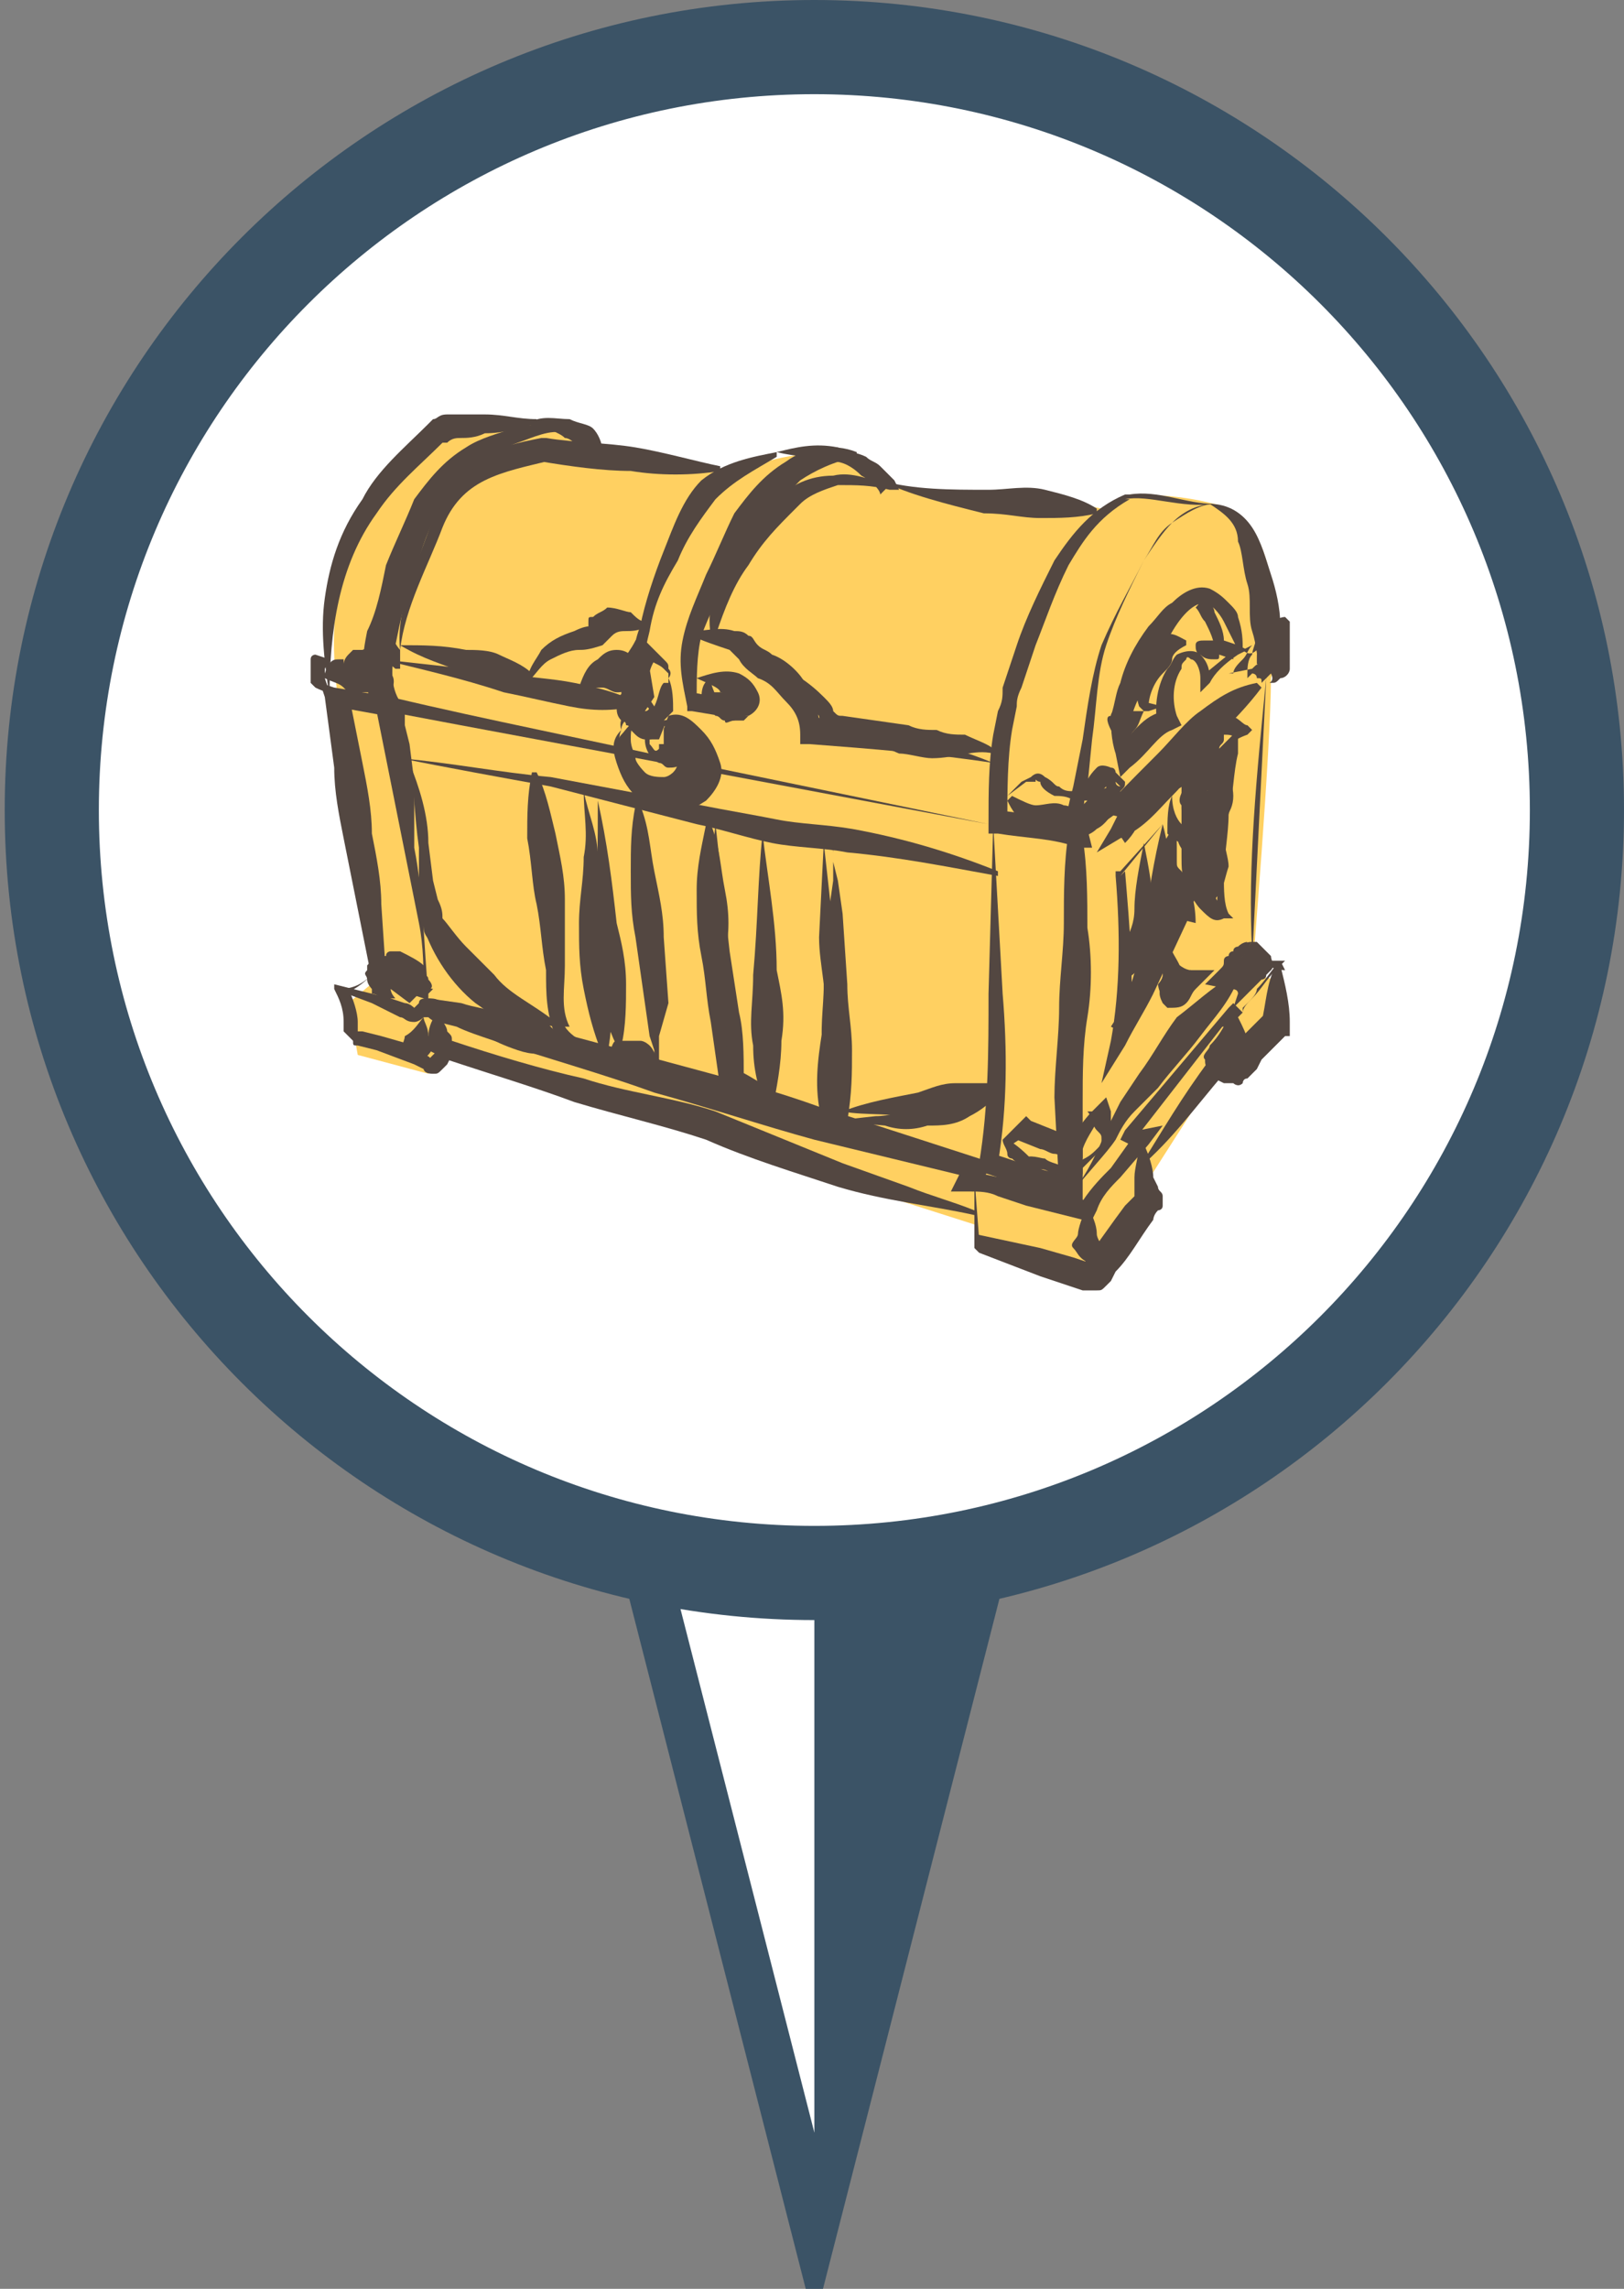 <?xml version="1.0" encoding="utf-8"?>
<!-- Generator: Adobe Illustrator 23.0.2, SVG Export Plug-In . SVG Version: 6.00 Build 0)  -->
<svg version="1.1" id="圖層_1" xmlns="http://www.w3.org/2000/svg" xmlns:xlink="http://www.w3.org/1999/xlink" x="0px" y="0px"
	 viewBox="0 0 34.5 48.6" style="enable-background:new 0 0 34.5 48.6;" xml:space="preserve">
<rect x="0" y="0" width="34.5" height="48.6" fill="#808080" stroke="none"/>
<style type="text/css">
	.st0{fill:#FFFFFF;stroke:#3B5366;stroke-miterlimit:10;}
	.st1{fill:#3B5366;}
	.st2{fill:#FFFFFF;}
	.st3{fill:#FFD061;}
	.st4{fill:#534741;}
	.st5{fill:none;}
</style>
<polygon class="st0" points="17.3,47.3 10.7,21.5 23.9,21.5 "/>
<polygon class="st1" points="17.3,48.6 17.3,22.9 23.9,22.9 "/>
<g>
	<path class="st2" d="M17.3,33.4c-8.9,0-16.2-7.3-16.2-16.2C1.1,8.3,8.4,1,17.3,1s16.2,7.3,16.2,16.2S26.3,33.4,17.3,33.4z"/>
	<path class="st1" d="M17.3,2c8.4,0,15.2,6.8,15.2,15.2s-6.8,15.2-15.2,15.2S2.1,25.6,2.1,17.2S8.9,2,17.3,2 M17.3,0
		C7.8,0,0.1,7.7,0.1,17.2s7.7,17.2,17.2,17.2s17.2-7.7,17.2-17.2S26.8,0,17.3,0L17.3,0z"/>
</g>
<g>
	<path class="st3" d="M7.2,15C7.4,16.4,8,20.8,8,20.8l-0.6,0.5l0.2,1.1l1.5,0.4l0.3-0.4l11.3,3.6v0.3l2.4,0.7l1.2-1.4v-0.4l1.6-2.5
		l0.3,0.1l0.9-0.8v-1.2l-0.5-0.1c0,0,0.4-4.8,0.4-6.3c0.1-0.3,0.4-3.4-1.2-3.7c-0.4-0.1-0.9-0.2-1.8-0.2c-0.3,0.1-0.3,0.3-0.6,0.3
		c-0.8-0.2-3.3-0.2-4.4-0.5c-0.2-0.6-1.6-1-3.3-0.3c-0.9-0.1-1.9-0.3-2.8-0.4c-0.2-0.4-1.2-0.7-1.4-0.6C11,9,10.1,9,9.6,9.1
		C7.1,11.1,6.9,12.8,7.2,15z"/>
	<g>
		<g>
			<path class="st4" d="M7,14.8c-0.1-0.7-0.2-1.4-0.1-2.1C7,12,7.2,11.3,7.7,10.6C8,10,8.6,9.5,9.1,9C9.1,9,9.1,9,9.2,8.9
				c0.1,0,0.1-0.1,0.3-0.1h0.3c0.2,0,0.4,0,0.5,0c0.4,0,0.7,0.1,1.1,0.1V9c-0.4,0.1-0.7,0.2-1.1,0.2c-0.2,0.1-0.4,0.1-0.5,0.1
				c-0.1,0-0.2,0-0.3,0.1c0.1,0,0.1,0,0.1,0L9.4,9.4c-0.5,0.5-1,0.9-1.4,1.5C7.2,12,7,13.4,7,14.8L7,14.8z"/>
		</g>
		<g>
			<path class="st4" d="M11.2,9c0.3-0.2,0.6-0.1,0.9-0.1C12.3,9,12.5,9,12.6,9.1c0.1,0.1,0.2,0.3,0.2,0.5h-0.1
				c-0.2-0.1-0.3-0.1-0.4-0.1c-0.1-0.1-0.2-0.2-0.3-0.2c-0.1-0.1-0.2-0.1-0.3-0.2C11.5,9.1,11.4,9.1,11.2,9L11.2,9z"/>
		</g>
		<g>
			<path class="st4" d="M8.1,14L8.1,14l-0.2,0.2L8,13.9c0.1-0.1,0.1-0.2,0.2-0.3c0.1,0,0.1-0.1,0.1,0c0.1,0,0.1,0.1,0.2,0.2v0.1
				c0,0.2,0,0.2,0,0.3c0,0-0.1,0-0.1,0C8.3,14.1,8.2,14.1,8.1,14l-0.1-0.1L8.1,14L8.1,14z"/>
		</g>
		<g>
			<path class="st4" d="M8.5,13.8c-0.1-0.9,0.4-1.9,0.7-2.8c0.2-0.4,0.5-0.9,0.9-1.2c0.4-0.3,0.9-0.4,1.4-0.5l0,0h0.1
				c0.6,0.1,1.3,0.1,1.9,0.2s1.3,0.3,1.8,0.4V10c-0.6,0.1-1.3,0.1-1.9,0c-0.6,0-1.3-0.1-1.9-0.2h0.1c-0.4,0.1-0.9,0.2-1.3,0.4
				c-0.4,0.2-0.7,0.5-0.9,1C9.1,12,8.6,12.9,8.5,13.8L8.5,13.8z"/>
		</g>
		<g>
			<path class="st4" d="M8.5,13.7c0.5,0,0.9,0,1.4,0.1c0.2,0,0.5,0,0.7,0.1c0.2,0.1,0.5,0.2,0.7,0.4v0.1c-0.3,0.1-0.5,0.1-0.7,0.1
				s-0.5-0.1-0.7-0.2C9.4,14.1,9,14,8.5,13.7L8.5,13.7z"/>
		</g>
		<g>
			<path class="st4" d="M8.1,14c0.9,0.1,1.8,0.2,2.7,0.3c0.5,0.1,0.9,0.1,1.4,0.2s0.9,0.2,1.3,0.4v0.1c-0.5,0.1-0.9,0.1-1.4,0
				c-0.5-0.1-0.9-0.2-1.4-0.3C9.8,14.4,8.9,14.2,8.1,14L8.1,14z"/>
		</g>
		<g>
			<path class="st4" d="M11.2,14.5c0-0.3,0.2-0.5,0.3-0.7c0.2-0.2,0.4-0.3,0.7-0.4c0.2-0.1,0.3-0.1,0.3-0.1s0,0,0-0.1s0-0.1,0.1-0.1
				c0.1-0.1,0.2-0.1,0.3-0.2c0.2,0,0.4,0.1,0.5,0.1c0.1,0.1,0.2,0.2,0.3,0.2v0.1c-0.1,0.1-0.3,0.1-0.4,0.1c-0.1,0-0.2,0-0.3,0.1l0,0
				l-0.1,0.1c0,0-0.1,0.1-0.1,0.1c-0.3,0.1-0.4,0.1-0.5,0.1c-0.2,0-0.4,0.1-0.6,0.2C11.5,14.1,11.4,14.3,11.2,14.5L11.2,14.5z"/>
		</g>
		<g>
			<path class="st4" d="M12.3,14.6c0.1-0.3,0.2-0.5,0.4-0.6c0.1-0.1,0.2-0.2,0.4-0.2c0.2,0,0.3,0.1,0.4,0.2v0.1
				c-0.1,0.1-0.2,0.2-0.3,0.3c-0.1,0.1-0.2,0-0.3,0.1C12.7,14.4,12.6,14.5,12.3,14.6L12.3,14.6z"/>
		</g>
		<g>
			<path class="st4" d="M13.5,14.9c-0.1-0.5-0.1-1.1,0.1-1.6c0.1-0.5,0.3-1.1,0.5-1.6c0.2-0.5,0.4-1.1,0.8-1.5
				c0.5-0.4,1.1-0.5,1.6-0.6v0.1c-0.5,0.3-0.9,0.5-1.3,0.9c-0.3,0.4-0.6,0.8-0.8,1.3c-0.3,0.5-0.5,0.9-0.6,1.5
				C13.7,13.8,13.6,14.3,13.5,14.9L13.5,14.9z"/>
		</g>
		<g>
			<path class="st4" d="M16.5,9.6c0.4-0.1,0.8-0.2,1.3-0.1c0.2,0.1,0.4,0.1,0.6,0.2c0.1,0.1,0.2,0.1,0.3,0.2
				c0.1,0.1,0.2,0.2,0.3,0.3l0.1,0.2h-0.2c-0.4-0.1-0.7-0.1-1.1-0.1c-0.3,0.1-0.6,0.2-0.8,0.4l0,0l-0.1,0.1c-0.4,0.4-0.7,0.7-1,1.2
				c-0.3,0.4-0.5,0.9-0.7,1.5h-0.1c-0.1-0.6,0.1-1.2,0.3-1.7c0.3-0.5,0.6-1,1.2-1.3l-0.1,0.1c0.3-0.3,0.7-0.5,1.2-0.5
				c0.4-0.1,0.8,0.1,1.2,0.2l-0.2,0.2c0-0.1-0.2-0.3-0.4-0.4c-0.2-0.2-0.4-0.3-0.6-0.3C17.3,9.7,16.9,9.7,16.5,9.6L16.5,9.6z"/>
		</g>
		<g>
			<path class="st4" d="M14.8,14.4c0.3-0.1,0.6-0.2,0.9-0.1c0.2,0.1,0.3,0.2,0.4,0.4c0.1,0.2,0,0.4-0.2,0.5h-0.1
				c-0.1-0.2-0.2-0.2-0.3-0.3c-0.1-0.1-0.1-0.2-0.2-0.2C15.3,14.6,15,14.5,14.8,14.4L14.8,14.4z"/>
		</g>
		<g>
			<path class="st4" d="M18.7,10.2c0.7,0.2,1.5,0.2,2.3,0.2c0.4,0,0.8-0.1,1.2,0c0.4,0.1,0.8,0.2,1.1,0.4v0.1
				c-0.4,0.1-0.8,0.1-1.2,0.1s-0.7-0.1-1.2-0.1C20.1,10.7,19.3,10.5,18.7,10.2L18.7,10.2z"/>
		</g>
		<g>
			<path class="st4" d="M15.1,14.4c0,0.2,0.1,0.3,0.1,0.4l-0.1-0.1h0.2c0.1,0,0.2,0,0.2,0c0.1,0,0.2,0.1,0.2,0.1
				c0.1,0.1,0.1,0.1,0.2,0.2v0.1c-0.1,0.1-0.2,0.1-0.3,0.2c-0.1,0-0.2,0.1-0.2,0c-0.1,0-0.1-0.1-0.2-0.1L15,15L14.9,15v-0.1
				C14.9,14.7,14.9,14.5,15.1,14.4L15.1,14.4z"/>
		</g>
		<g>
			<path class="st4" d="M14.8,15c0-0.1-0.1-0.2-0.1-0.2c0-0.1-0.1-0.1,0-0.1c0.1,0,0.1,0.1,0.2,0.1l0.1,0.1c0.1,0.1,0.1,0.2,0.1,0.2
				c0,0.1-0.1,0-0.1,0C15,15.1,14.9,15.1,14.8,15L14.8,15z"/>
		</g>
		<g>
			<path class="st5" d="M14.8,15.1"/>
		</g>
		<g>
			<path class="st4" d="M15.9,15.2C15.9,15.2,15.8,15.2,15.9,15.2l-0.1,0.1h-0.2l-0.3-0.1l-0.6-0.1h-0.1v-0.1
				c-0.1-0.5-0.2-0.9-0.1-1.4l0,0l0,0c0.1-0.5,0.3-0.9,0.5-1.4c0.2-0.4,0.4-0.9,0.6-1.3c0.3-0.4,0.6-0.8,1.1-1.1
				c0.4-0.3,1-0.4,1.5-0.2v0.1c-0.5,0.1-0.9,0.3-1.2,0.5c-0.3,0.3-0.6,0.6-0.8,0.9c-0.5,0.7-1,1.6-1.3,2.4l0,0
				c-0.1,0.4-0.1,0.9-0.1,1.3l-0.1-0.1l0.5,0.1l0.3,0.1l0.2,0.1C15.8,15.2,15.8,15.2,15.9,15.2L15.9,15.2z"/>
		</g>
		<g>
			<path class="st4" d="M21.1,16.2c-1.3-0.2-2.6-0.3-3.9-0.4h-0.2v-0.2c0-0.3-0.1-0.5-0.3-0.7c-0.2-0.2-0.3-0.4-0.6-0.5
				c-0.1-0.1-0.3-0.2-0.4-0.4c-0.1-0.1-0.1-0.1-0.1-0.1s-0.1-0.1-0.1-0.1c-0.3-0.1-0.6-0.2-0.8-0.3v-0.1c0.3,0,0.6-0.1,0.9,0
				c0.1,0,0.2,0,0.3,0.1c0.1,0,0.1,0.1,0.2,0.2s0.2,0.1,0.3,0.2c0.3,0.1,0.6,0.4,0.7,0.6c0.2,0.3,0.3,0.6,0.3,0.9l-0.2-0.2
				C18.6,15.5,19.9,15.7,21.1,16.2L21.1,16.2z"/>
		</g>
		<g>
			<path class="st4" d="M16.3,14.1c0.5,0.1,0.9,0.4,1.2,0.7c0.1,0.1,0.2,0.2,0.2,0.3c0.1,0.1,0.1,0.1,0.2,0.1l0.7,0.1l0.7,0.1
				c0.2,0.1,0.4,0.1,0.6,0.1c0.2,0.1,0.4,0.1,0.6,0.1c0.2,0.1,0.5,0.2,0.6,0.3V16c-0.4-0.1-0.8,0.1-1.3,0.1c-0.2,0-0.5-0.1-0.7-0.1
				l-0.7-0.3l-0.6-0.2c-0.1,0-0.2-0.1-0.2-0.1c-0.1-0.1-0.2-0.1-0.2-0.2c-0.1-0.1-0.1-0.2-0.2-0.3C17,14.6,16.7,14.3,16.3,14.1
				L16.3,14.1z"/>
		</g>
		<g>
			<path class="st4" d="M25.8,10.7c-0.3,0-0.6,0.2-0.9,0.4s-0.4,0.5-0.6,0.8c-0.3,0.6-0.6,1.2-0.8,1.8c-0.2,0.6-0.2,1.3-0.3,2
				l-0.1,1c-0.1,0.3-0.1,0.7,0,0.9l0.1,0.4L22.9,18c-0.5-0.2-1.1-0.2-1.7-0.3h-0.2v-0.2c0-0.7,0-1.3,0.1-1.9l0.1-0.5
				c0.1-0.2,0.1-0.3,0.1-0.5c0.1-0.3,0.2-0.6,0.3-0.9c0.2-0.6,0.5-1.2,0.8-1.8c0.4-0.6,0.8-1.1,1.5-1.4h0.1l0,0
				C24.6,10.4,25.2,10.7,25.8,10.7L25.8,10.7c-0.7,0.1-1.4-0.2-1.9-0.1h0.1C23.3,11,23,11.5,22.7,12c-0.3,0.6-0.5,1.2-0.7,1.7
				c-0.1,0.3-0.2,0.6-0.3,0.9c-0.1,0.2-0.1,0.3-0.1,0.4l-0.1,0.5c-0.1,0.6-0.1,1.3-0.1,1.9l-0.2-0.2c0.6,0.1,1.3,0.1,1.8,0.4
				l-0.3,0.2c-0.1-0.4,0-0.7,0.1-1.1l0.2-1c0.1-0.7,0.2-1.4,0.4-2c0.3-0.7,0.6-1.2,0.9-1.8c0.2-0.3,0.4-0.6,0.6-0.8
				C25.1,10.9,25.4,10.7,25.8,10.7L25.8,10.7z"/>
		</g>
		<g>
			<path class="st4" d="M25.7,10.7c0.4,0,0.7,0.2,0.9,0.5c0.2,0.3,0.3,0.7,0.4,1c0.1,0.3,0.2,0.7,0.2,1.1c0,0.4-0.1,0.7-0.3,1.1
				h-0.1c-0.1-0.4-0.1-0.7-0.2-1c-0.1-0.3,0-0.7-0.1-1c-0.1-0.3-0.1-0.7-0.2-0.9C26.3,11.1,26,10.9,25.7,10.7L25.7,10.7z"/>
		</g>
		<g>
			<path class="st4" d="M22.8,17.9c0.6-0.7,1.2-1.3,1.8-1.9c0.3-0.3,0.6-0.7,0.9-0.9c0.4-0.3,0.7-0.5,1.2-0.6l0.1,0.1
				c-0.3,0.4-0.6,0.7-0.9,1c-0.3,0.3-0.7,0.5-1,0.8C24.3,16.8,23.6,17.4,22.8,17.9L22.8,17.9z"/>
		</g>
		<g>
			<path class="st4" d="M24.7,15l-0.3,0.1h-0.1L24.2,15c-0.1-0.3-0.1-0.7,0.1-1c0.1-0.2,0.1-0.4,0.3-0.5c0.3-0.1,0.4,0,0.6,0.1v0.1
				c-0.2,0.1-0.3,0.2-0.3,0.3s-0.1,0.2-0.2,0.3c-0.2,0.2-0.3,0.5-0.3,0.7l-0.1-0.1L24.7,15L24.7,15z"/>
		</g>
		<g>
			<path class="st4" d="M25.3,12.6c0.1,0,0.2,0.1,0.3,0.1c0.1,0.1,0.2,0.2,0.2,0.3c0.1,0.2,0.2,0.4,0.2,0.6L26,13.6l0.3,0.1l0.2,0.1
				l-0.2,0.1c-0.3,0.2-0.5,0.4-0.6,0.6l-0.2,0.2v-0.3c0-0.2-0.1-0.4-0.2-0.4c-0.1-0.1-0.1,0-0.1,0c-0.1,0.1-0.1,0.1-0.1,0.2
				c-0.2,0.3-0.2,0.7-0.1,1l0.1,0.2l-0.2,0.1c-0.3,0.1-0.5,0.5-0.9,0.8l-0.2,0.2L23.7,16c-0.1-0.3-0.1-0.6-0.1-0.8
				c0.1-0.3,0.1-0.5,0.2-0.7c0.1-0.4,0.3-0.8,0.6-1.2c0.2-0.2,0.3-0.4,0.5-0.5c0.2-0.2,0.5-0.4,0.8-0.3c0.2,0.1,0.3,0.2,0.4,0.3
				c0.1,0.1,0.2,0.2,0.2,0.3c0.1,0.3,0.1,0.5,0.1,0.7h-0.1c-0.1-0.2-0.2-0.4-0.3-0.6c-0.1-0.2-0.3-0.4-0.4-0.4
				c-0.3,0-0.6,0.4-0.8,0.8c-0.3,0.4-0.4,0.7-0.6,1.2c-0.2,0.4-0.3,0.9-0.2,1.2l-0.3-0.1c0.2-0.1,0.3-0.3,0.4-0.4
				c0.2-0.2,0.3-0.3,0.6-0.4l-0.1,0.3c-0.1-0.4,0-0.9,0.2-1.2c0.1-0.1,0.1-0.2,0.2-0.3c0.2-0.1,0.4-0.1,0.5,0
				c0.2,0.2,0.2,0.4,0.2,0.6l-0.2-0.1c0.2-0.2,0.5-0.4,0.7-0.6v0.2l-0.3-0.1h-0.1v-0.1c0-0.2-0.1-0.4-0.2-0.6
				c-0.1-0.1-0.1-0.2-0.2-0.3C25.6,12.7,25.4,12.7,25.3,12.6L25.3,12.6z"/>
		</g>
		<g>
			<path class="st4" d="M26,13.6c-0.1,0.1-0.1,0.3-0.1,0.3c0,0.1,0,0.1-0.1,0.1s-0.2,0-0.3-0.1L25.5,14c-0.1-0.2-0.1-0.2-0.1-0.3
				c0-0.1,0.1-0.1,0.2-0.1C25.7,13.6,25.8,13.6,26,13.6L26,13.6z"/>
		</g>
		<g>
			<path class="st4" d="M24.3,15.1c-0.1,0.2-0.1,0.3-0.2,0.4c-0.1,0.1-0.1,0.2-0.1,0.2c-0.1,0-0.2,0.1-0.3-0.1l-0.1-0.1
				c-0.1-0.2-0.1-0.3,0-0.3c0-0.1,0.1-0.1,0.2-0.1C24,15.1,24.1,15.1,24.3,15.1L24.3,15.1z"/>
		</g>
		<g>
			<path class="st4" d="M14.3,15.1c-0.1-0.2-0.1-0.4-0.1-0.7c0-0.1,0-0.1,0-0.1s-0.1-0.1-0.1-0.1c-0.1-0.1-0.2-0.1-0.3-0.2l0.2-0.1
				c-0.1,0.1-0.2,0.3-0.2,0.4v-0.1l0.1,0.6l-0.2,0.3c0.1,0,0.1-0.1,0.1-0.1v0.1c0,0,0-0.1-0.1-0.1c0,0,0,0-0.1,0l-0.1-0.1
				c-0.1,0-0.1,0-0.1,0h0.1c0.1,0,0.2,0,0.2,0l-0.2,0.4c-0.1-0.1-0.2-0.3-0.1-0.4c0.1-0.2,0.2-0.2,0.3-0.2L13.9,15
				c0.1-0.2,0.1-0.4,0.2-0.5h0.1C14.3,14.7,14.3,14.9,14.3,15.1l-0.2,0.2h0.1c0-0.1,0-0.1,0-0.1l-0.2,0.5c-0.1,0-0.2,0-0.2,0h-0.1
				c0,0-0.1,0-0.2-0.1l-0.1-0.1c0,0,0-0.1-0.1-0.1c0-0.1-0.1-0.1-0.1-0.1c-0.1-0.1-0.1-0.2-0.1-0.3c0-0.2,0.1-0.3,0.3-0.4l-0.2,0.3
				v-0.6v-0.1v-0.1c0.1-0.2,0.2-0.3,0.3-0.5l0.1-0.1l0.2,0.2c0.1,0.1,0.2,0.2,0.3,0.3c0.1,0.1,0.1,0.1,0.1,0.2c0.1,0.1,0,0.2,0,0.2
				C14.3,14.6,14.3,14.9,14.3,15.1L14.3,15.1z"/>
		</g>
		<g>
			<path class="st4" d="M13.6,15.1c-0.2,0.1-0.4,0.2-0.4,0.4c-0.1,0.2,0,0.4,0.1,0.6c0.1,0.2,0.2,0.4,0.3,0.5
				c0.2,0.1,0.4,0.2,0.6,0.2c0.4,0,0.6-0.3,0.6-0.6c0-0.2-0.1-0.4-0.2-0.5c-0.1-0.2-0.2-0.4-0.4-0.4v-0.1c0.3-0.1,0.5,0.1,0.7,0.3
				c0.2,0.2,0.3,0.4,0.4,0.7c0.1,0.3-0.1,0.6-0.3,0.8c-0.3,0.2-0.6,0.3-0.8,0.2c-0.3-0.1-0.5-0.1-0.7-0.3c-0.2-0.2-0.3-0.4-0.4-0.7
				c-0.1-0.3-0.1-0.5,0.1-0.7C13.1,15.2,13.4,15,13.6,15.1L13.6,15.1z"/>
		</g>
		<g>
			<path class="st4" d="M13.6,15.3c-0.2,0.1-0.2,0.2-0.2,0.4c0,0.2,0.1,0.3,0.1,0.4s0.2,0.3,0.2,0.3c0.1,0.1,0.3,0.1,0.4,0.1
				c0.1,0,0.2-0.1,0.2-0.1c0.1-0.1,0.1-0.2,0.1-0.3c0.1-0.2-0.1-0.5-0.3-0.7v-0.1c0.4-0.1,0.8,0.3,0.8,0.8c0,0.2-0.1,0.4-0.2,0.6
				c-0.1,0.1-0.2,0.2-0.3,0.2c-0.2,0.1-0.3,0-0.4,0c-0.2-0.1-0.4-0.1-0.5-0.3c-0.2-0.2-0.2-0.4-0.3-0.5c-0.1-0.2-0.1-0.4,0-0.5
				C13.3,15.5,13.4,15.3,13.6,15.3L13.6,15.3z"/>
		</g>
		<g>
			<path class="st4" d="M13.8,15.4c0,0.1,0.1,0.1,0.1,0.2c0,0.1-0.1,0.1-0.1,0.1v0.1c0.1,0.1,0.1,0.2,0.2,0.1h0.1H14v-0.1l0,0
				c0,0,0,0,0.1,0v-0.1v-0.1c0-0.1,0-0.1,0-0.1c0-0.1,0.1-0.1,0.1-0.2l0.1,0.1c0,0.1,0.1,0.1,0.1,0.1h0.1l0.1,0.1
				c0.1,0.1,0.1,0.1,0.1,0.1c0.1,0.1,0.1,0.2,0,0.2c-0.1,0.2-0.1,0.2-0.2,0.3c-0.1,0.1-0.2,0.1-0.3,0.1s-0.1-0.1-0.2-0.1
				c-0.2-0.1-0.3-0.3-0.3-0.5c0-0.1,0-0.1,0.1-0.2c0.1-0.1,0.1-0.1,0.1-0.1C13.8,15.6,13.7,15.5,13.8,15.4L13.8,15.4z"/>
		</g>
		<g>
			<path class="st4" d="M21,17.5l-6.4-1.2c-2.1-0.4-4.3-0.8-6.4-1.2H8.1l-0.1-0.1c-0.4-0.5-0.3-1.1-0.2-1.6C8,13,8.1,12.5,8.2,12
				c0.2-0.5,0.4-0.9,0.6-1.4c0.3-0.4,0.6-0.8,1.1-1.1l0,0l0,0c0.3-0.2,0.7-0.3,1-0.4S11.6,9,12,9.1v0.1c-0.3-0.1-0.7,0.1-1,0.2
				c-0.3,0.1-0.6,0.3-0.9,0.5l0,0c-0.7,0.6-1.1,1.4-1.3,2.4c-0.2,0.4-0.3,0.9-0.4,1.4c-0.1,0.5-0.1,0.9,0.1,1.2l-0.2-0.1
				c2.1,0.5,4.2,0.9,6.4,1.4L21,17.5L21,17.5z"/>
		</g>
		<g>
			<path class="st4" d="M7,14l-0.1,0.2c0,0.1,0,0,0,0.1v0.1l0.1,0.3l-0.1-0.1c0.2,0,0.3,0.1,0.5,0.1l0.3,0.1c0.1,0,0.1,0,0.1,0
				c0,0-0.1,0-0.1,0.1c0,0,0,0,0-0.1c0.1-0.1,0.2-0.1,0.2-0.1c0.1,0,0,0,0,0H7.7c-0.1,0,0,0.1-0.1,0c0-0.1-0.1-0.1-0.1-0.1
				c-0.1-0.1,0-0.1,0-0.1l0.3-0.1c0.1-0.1,0-0.1,0,0c0,0.1-0.1,0.1-0.1,0.2c-0.1,0.1-0.1,0.1-0.2,0.1s-0.1,0-0.1,0H7.4l-0.1-0.1
				c-0.1-0.1-0.2-0.1-0.4-0.2v-0.1C7,14,7.1,14,7.2,14h0.1h0.1c0,0,0.1,0,0,0S7.4,14,7.3,14c0,0.1,0,0.1,0,0.1c0,0,0-0.1,0.1-0.2
				l0.1-0.1h0.2c0.2-0.1,0.4,0.1,0.4,0.2c0.1,0.1,0.1,0.2,0.2,0.3c0.1,0.1,0.1,0.3-0.1,0.5C8,14.7,8,14.7,8,14.7
				c-0.1,0.1-0.1,0.1-0.1,0.1l0.1-0.1c0,0,0,0-0.1,0.1c-0.1,0.1-0.2,0.2-0.3,0.1c-0.1,0-0.1-0.1-0.2-0.1H7.2
				c-0.2-0.1-0.3-0.1-0.5-0.2l-0.1-0.1v-0.1v-0.3v-0.1c0-0.1,0.1-0.1,0.1-0.1L7,14L7,14z"/>
		</g>
		<g>
			<path class="st4" d="M21.4,16.9l0.3-0.3l0.2-0.1c0.1-0.1,0.2-0.1,0.3,0c0.2,0.1,0.2,0.2,0.3,0.2c0.1,0.1,0.2,0.1,0.3,0.1
				c0.1,0,0.2,0,0.2-0.1c0.1-0.1,0.1-0.2,0.3-0.4c0.1-0.1,0.3,0,0.3,0c0.1,0,0.1,0.1,0.1,0.1c0,0,0.1,0.1,0.2,0.2
				c0,0.1,0,0.1-0.1,0.2l0,0v0.1c0,0.1,0,0.1,0,0.1l0.2,0.4l-0.4-0.1c0,0-0.1,0.2-0.3,0.3c-0.1,0.1-0.3,0.2-0.5,0.2
				c-0.2-0.1-0.2-0.1-0.3-0.1c-0.2-0.1-0.4-0.1-0.6-0.2c-0.3-0.1-0.4-0.3-0.5-0.5l0.1-0.1c0.2,0.1,0.4,0.2,0.5,0.2
				c0.2,0,0.4-0.1,0.6,0c0.1,0,0.3,0.1,0.3,0.1c0.1,0,0,0,0.1-0.1c0.1-0.1,0.1-0.1,0.2-0.2c0.1-0.1,0.3-0.2,0.5-0.2l-0.2,0.3
				c0-0.1,0-0.2,0-0.3c0-0.1,0.1-0.1,0.1-0.1l0.1-0.1v0.1c0,0.1,0.1,0.1,0.1,0.1l-0.1-0.1c-0.1,0-0.1,0-0.1,0s-0.1,0.1-0.2,0.2
				c-0.1,0.1-0.2,0.1-0.3,0.2c-0.1,0-0.2,0-0.3,0c-0.1-0.1-0.3-0.1-0.4-0.1c-0.2-0.1-0.3-0.2-0.3-0.3c-0.1,0-0.1-0.1-0.1,0l-0.2,0
				L21.4,16.9L21.4,16.9z"/>
		</g>
		<g>
			<path class="st4" d="M26.6,14.3L26.6,14.3l-0.1,0.1v-0.1c0-0.1,0-0.3,0.1-0.4c0-0.1,0.1-0.3,0.1-0.4l0.2-0.1c-0.1,0-0.1,0-0.1,0
				l0.1-0.1c0-0.1,0.1-0.1,0.1-0.1s0.2-0.1,0.3-0.1l0,0l0.1,0.1v0.3c0,0.1,0,0.2,0,0.3V14c0,0.1,0,0.1,0,0.2c0,0.1-0.1,0.2-0.2,0.2
				c-0.1,0.1-0.1,0.1-0.2,0.1s0.1,0,0-0.2l-0.2,0.2c0-0.1,0-0.1-0.1-0.1C26.7,14.3,26.6,14.3,26.6,14.3z M26.6,14.2
				c0.1-0.1,0.1-0.1,0.2-0.1s0.2,0,0.2,0.1l-0.2,0.2c-0.1-0.2,0.2-0.3,0.2-0.3c0,0,0-0.1-0.1,0c-0.1,0-0.1,0.1-0.1,0.1
				c0,0.1,0-0.1-0.1-0.1c0-0.1,0-0.1,0-0.1c0-0.2,0-0.4,0.2-0.6l0.1,0.3l0,0H27c0,0,0,0-0.1,0c0,0-0.1,0.1-0.2,0.1
				c-0.1,0.1-0.2,0.1-0.3,0l0.2-0.1c-0.1,0.1-0.1,0.2-0.2,0.3c-0.1,0.1-0.2,0.2-0.2,0.3h-0.1L26.6,14.2z"/>
		</g>
		<g>
			<path class="st4" d="M9,21.1C9,20.6,9,20.1,8.9,19.6c-0.1-0.5-0.2-1-0.3-1.5l-0.3-1.5l-0.3-1.5l0.2,0.1L7.1,15l0.3-0.3l0.3,1.5
				c0.1,0.5,0.2,1,0.2,1.5c0.1,0.5,0.2,1,0.2,1.5l0.1,1.5l-0.1-0.1c0.4,0.1,0.7,0.3,1.1,0.4l-0.1,0.1L9,21.1z M9.1,21.1v0.1v0.1
				L9,21.2C8.7,21.1,8.4,21,8,20.9H7.9v-0.1l-0.3-1.5c-0.1-0.5-0.2-1-0.3-1.5c-0.1-0.5-0.2-1-0.2-1.5l-0.2-1.5l-0.1-0.3l0.3,0.1
				l1.2,0.2h0.1l0.1,0.1c0.1,0.2,0.1,0.2,0.1,0.3v0.2l0.1,0.4l0.1,0.8L8.8,18C9,19,9,20.1,9.1,21.1z"/>
		</g>
		<g>
			<path class="st4" d="M8.5,16.1c1.1,0.1,2.1,0.3,3.2,0.4l3.2,0.6c0.5,0.1,1.1,0.2,1.6,0.3c0.5,0.1,1,0.1,1.6,0.2
				c1.1,0.2,2.1,0.5,3.1,0.9v0.1c-1.1-0.2-2.1-0.4-3.2-0.5c-0.5-0.1-1.1-0.1-1.6-0.2c-0.5-0.1-1.1-0.3-1.6-0.4l-3.1-0.8
				C10.6,16.5,9.5,16.3,8.5,16.1L8.5,16.1z"/>
		</g>
		<g>
			<path class="st4" d="M21.1,17.5l0.2,3.6c0.1,1.2,0.1,2.4-0.1,3.6l-0.1-0.2c0.6,0.2,1.2,0.4,1.7,0.5l-0.3,0.2l-0.1-1.9
				c0-0.6,0.1-1.3,0.1-1.9s0.1-1.2,0.1-1.8c0-0.6,0-1.3,0.1-1.9l0.1,0.2C22.3,17.8,21.7,17.6,21.1,17.5L21.1,17.5
				c0.6,0,1.2,0.1,1.8,0.1H23v0.2c0.1,0.6,0.1,1.3,0.1,1.9c0.1,0.6,0.1,1.3,0,1.9S23,22.8,23,23.4v1.9v0.3l-0.3-0.1
				c-0.6-0.2-1.2-0.4-1.8-0.6l-0.1-0.1v-0.1c0.2-1.2,0.2-2.4,0.2-3.6L21.1,17.5L21.1,17.5z"/>
		</g>
		<g>
			<path class="st4" d="M9,19.7c0.2,0.3,0.4,0.5,0.6,0.7s0.5,0.4,0.7,0.5c0.3,0.2,0.6,0.2,0.8,0.4c0.3,0.2,0.5,0.4,0.7,0.6V22
				c-0.4,0-0.6-0.1-0.9-0.2c-0.3-0.1-0.5-0.3-0.8-0.5C9.6,20.9,9.2,20.3,9,19.7L9,19.7z"/>
		</g>
		<g>
			<path class="st4" d="M9.1,21.2l0.7,0.1c0.3,0.1,0.5,0.1,0.7,0.2s0.5,0.1,0.7,0.2c0.2,0.1,0.4,0.3,0.6,0.5v0.1
				c-0.3,0.1-0.5,0.1-0.8,0c-0.3-0.1-0.5-0.2-0.7-0.3L9.1,21.2L9.1,21.2z"/>
		</g>
		<g>
			<path class="st4" d="M8.7,16.2c0.2,0.5,0.4,1.1,0.4,1.7l0.1,0.8l0.1,0.4c0.1,0.2,0.1,0.3,0.1,0.4c0.1,0.1,0.3,0.4,0.5,0.6
				s0.4,0.4,0.6,0.6c0.3,0.4,0.8,0.6,1.3,1v0.1c-0.6-0.1-1.2-0.2-1.7-0.6C10,21,9.9,20.9,9.8,20.7l-0.3-0.3l-0.3-0.3
				C9.2,20,9,19.9,9,19.7c-0.1-0.2,0-0.3-0.1-0.5v-0.4L8.9,18C8.8,17.3,8.8,16.7,8.7,16.2L8.7,16.2z"/>
		</g>
		<g>
			<path class="st4" d="M12.4,16.8c0.1,0.5,0.3,0.9,0.3,1.4c0.1,0.5,0.1,0.9,0.1,1.4c0.1,0.5,0.2,0.9,0.2,1.4s0,0.9-0.1,1.4h-0.1
				c-0.2-0.5-0.3-0.9-0.4-1.4c-0.1-0.5-0.1-0.9-0.1-1.4s0.1-0.9,0.1-1.4C12.5,17.7,12.4,17.3,12.4,16.8L12.4,16.8z"/>
		</g>
		<g>
			<path class="st4" d="M12.7,17c0.2,0.9,0.3,1.7,0.4,2.6c0.1,0.4,0.2,0.8,0.2,1.3c0,0.4,0,0.9-0.1,1.3h-0.1
				c-0.2-0.4-0.3-0.8-0.4-1.3c-0.1-0.4-0.1-0.9-0.1-1.3C12.7,18.7,12.7,17.9,12.7,17L12.7,17z"/>
		</g>
		<g>
			<path class="st4" d="M12.9,22.4c-0.3-0.1-0.7-0.2-1-0.3h-0.1v-0.1c-0.2-0.5-0.2-0.9-0.2-1.4c-0.1-0.5-0.1-0.9-0.2-1.4
				c-0.1-0.4-0.1-0.9-0.2-1.4c0-0.5,0-0.9,0.1-1.4h0.1c0.2,0.4,0.3,0.9,0.4,1.3c0.1,0.5,0.2,0.9,0.2,1.4v1.4c0,0.5-0.1,0.9,0.1,1.3
				h-0.1C12.2,22.1,12.6,22.2,12.9,22.4L12.9,22.4z"/>
		</g>
		<g>
			<path class="st4" d="M12.9,22.3c0.2,0,0.4-0.1,0.6,0c0.1,0,0.2-0.1,0.3,0.1c0.1,0.1,0.2,0.2,0.2,0.3v0.1
				c-0.2,0.1-0.3,0.2-0.3,0.2c-0.1,0-0.2-0.1-0.3-0.1C13.2,22.6,13,22.5,12.9,22.3L12.9,22.3z"/>
		</g>
		<g>
			<path class="st4" d="M16.5,23.5l-0.5-0.2c-0.2-0.1-0.4-0.1-0.5-0.1l0,0l0,0L14,22.8l-0.1-0.2c0,0,0,0,0,0.1c0,0,0,0,0-0.1v-0.1
				v-0.2L13.8,22l-0.1-0.7l-0.2-1.4c-0.1-0.5-0.1-0.9-0.1-1.4c0-0.5,0-0.9,0.1-1.4h0.1c0.2,0.5,0.2,0.9,0.3,1.4
				c0.1,0.5,0.2,0.9,0.2,1.4l0.1,1.4L14,22v0.4v0.2v0.1v0.1c0,0.1,0,0.1-0.1,0.1l0.1-0.2l1.3,0.5l0,0c0.2,0,0.4,0.1,0.5,0.2
				L16.5,23.5L16.5,23.5z"/>
		</g>
		<g>
			<path class="st4" d="M16.2,17.7c0.1,0.9,0.3,1.9,0.3,2.9c0.1,0.5,0.2,0.9,0.1,1.5c0,0.5-0.1,1-0.2,1.5h-0.1
				c-0.2-0.5-0.3-0.9-0.3-1.4c-0.1-0.5,0-0.9,0-1.5C16.1,19.6,16.1,18.6,16.2,17.7L16.2,17.7z"/>
		</g>
		<g>
			<path class="st4" d="M17.5,17.9l0.2,1.8c0.1,0.6,0.2,1.2,0.2,1.8c0.1,0.6,0.1,1.2,0.1,1.8v0.4v0.1v0.1v0.1c0,0.1-0.1,0.1-0.1,0.2
				s-0.1,0-0.1,0h-0.1h-0.1c-0.1-0.1-0.2-0.1-0.2-0.1l-0.8-0.4v-0.1c0.3,0,0.6,0.1,0.9,0.1l0.2,0.1l0,0l0,0c0,0-0.1,0-0.1,0
				c-0.1,0.1-0.1,0.1-0.1,0.2s0,0.1,0,0.1l0,0v-0.1v-0.1l-0.1-0.4c-0.1-0.6,0-1.2,0.1-1.8c0.1-0.6-0.1-1.2-0.1-1.8L17.5,17.9
				L17.5,17.9z"/>
		</g>
		<g>
			<path class="st4" d="M26.9,14.4c-0.1,2-0.2,4-0.3,6l-0.1-0.1c0.2,0.1,0.4,0.1,0.5,0.1h0.3l-0.2,0.2c-0.2,0.2-0.3,0.4-0.5,0.6
				c-0.1,0.1-0.2,0.2-0.2,0.3l-0.1,0.1v0.1c0,0,0,0-0.1,0.1c-0.1,0.1-0.2,0.1-0.2,0h-0.1L26,21.6l0.2-0.1l-2.1,2.7V24
				c0.1,0,0.1,0,0.1,0l0.5-0.1l-0.3,0.4L23.8,25c-0.2,0.2-0.4,0.4-0.5,0.7l-0.1,0.2l-0.2,0l-1.2-0.3l-0.6-0.2
				c-0.2-0.1-0.4-0.1-0.6-0.1h-0.4l0.2-0.4l0.1-0.2l0.1,0.3l-3.3-0.8c-1.1-0.3-2.3-0.7-3.4-1c-1.1-0.4-2.2-0.7-3.4-1.1
				c-0.3-0.1-0.6-0.2-0.8-0.3l-0.4-0.1c-0.1,0-0.2-0.1-0.2-0.1s0,0-0.1,0c0,0-0.1,0.1-0.2,0.1c-0.2,0-0.2-0.1-0.3-0.1l-0.2-0.1
				l-0.4-0.2l-0.8-0.3v-0.1l0.8,0.2l0.4,0.1l0.3,0.1c0.1,0,0.2,0.1,0.2,0.1s0,0,0.1-0.1c0-0.1,0.1-0.1,0.2-0.1c0.1,0,0.2,0,0.3,0.1
				l0.4,0.1c0.3,0.1,0.6,0.2,0.8,0.2c1.2,0.3,2.3,0.6,3.4,0.9c1.1,0.3,2.3,0.6,3.4,1l3.4,1.1l0.3,0.1L20.9,25l-0.1,0.2l-0.2-0.3
				c0.3,0,0.5,0.1,0.7,0.1l0.6,0.2l1.2,0.3L23,25.5c0.2-0.3,0.4-0.5,0.6-0.7l0.5-0.7l0.2,0.3c-0.1,0-0.2,0-0.3-0.1l-0.2-0.1l0.1-0.2
				l2.2-2.6l0.1-0.1l0.1,0.1l0.1,0.1h0.1c0,0-0.1,0-0.1,0c-0.1,0.1,0,0,0,0v-0.1l0.1-0.1c0.1-0.1,0.2-0.2,0.2-0.3
				c0.2-0.2,0.3-0.4,0.5-0.6l0.1,0.2c-0.2,0-0.4-0.1-0.6-0.2l-0.1-0.1v-0.1C26.5,18.4,26.7,16.4,26.9,14.4L26.9,14.4z"/>
		</g>
		<g>
			<path class="st4" d="M15.2,17.5c0.1,0.9,0.2,1.8,0.3,2.7l0.2,1.3c0.1,0.4,0.1,0.9,0.1,1.4l-0.2-0.2c0.3,0.1,0.5,0.3,0.8,0.4v0.1
				c-0.3,0-0.6-0.1-0.9-0.1h-0.1L15.4,23c-0.1-0.4-0.2-0.9-0.2-1.3l-0.1-1.5C15.1,19.3,15.1,18.4,15.2,17.5L15.2,17.5z"/>
		</g>
		<g>
			<path class="st4" d="M15.7,22.8l-0.3,0.3l-0.1,0.1v-0.1l-0.2-1.4c-0.1-0.5-0.1-0.9-0.2-1.4c-0.1-0.5-0.1-0.9-0.1-1.4
				s0.1-0.9,0.2-1.4h0.1c0.2,0.5,0.2,0.9,0.3,1.4c0.1,0.5,0.1,0.9,0,1.4c0,0.5,0,0.9,0,1.4l0.1,1.4L15.3,23L15.7,22.8L15.7,22.8z"/>
		</g>
		<g>
			<path class="st4" d="M12.9,22.4c0.1-0.1,0.1-0.3,0.2-0.3l0,0h0.1c0.2,0,0.3,0,0.4,0c0.1,0,0.2,0.1,0.2,0.1
				c0.1,0.1,0.1,0.2,0.2,0.3v0.1c-0.1,0.1-0.2,0.1-0.3,0.2c-0.1,0-0.2,0-0.2,0c-0.1-0.1-0.3-0.2-0.4-0.2h0.1
				C13.1,22.3,13,22.4,12.9,22.4L12.9,22.4z"/>
		</g>
		<g>
			<path class="st4" d="M17.6,17.9v-0.2c0,0,0-0.1,0-0.1V17.9L17.6,17.9v0.3c0,0.1,0-0.1,0-0.1V17.9L17.6,17.9z"/>
		</g>
		<g>
			<path class="st4" d="M17.6,17.9c0.2,0,0.1,0.1,0.1,0.2v0.2l0.1,0.4l0.1,0.7l0.1,1.5c0,0.5,0.1,0.9,0.1,1.4s0,0.9-0.1,1.5h-0.1
				c-0.2-0.5-0.3-0.9-0.4-1.4c-0.1-0.5,0-1,0-1.5l0.1-1.5l0.1-0.7v-0.4V18C17.6,18,17.6,17.9,17.6,17.9L17.6,17.9z"/>
		</g>
		<g>
			<path class="st4" d="M17.9,23.6c0.5-0.2,1.1-0.3,1.6-0.4c0.3-0.1,0.5-0.2,0.8-0.2S20.7,23,21,23l0.1,0.1
				c-0.1,0.3-0.4,0.5-0.7,0.6c-0.3,0.1-0.6,0.1-0.8,0.1C19,23.6,18.4,23.7,17.9,23.6L17.9,23.6z"/>
		</g>
		<g>
			<path class="st4" d="M17.7,23.8l0.9-0.1c0.3,0,0.6-0.1,0.9-0.2c0.3-0.1,0.5-0.2,0.8-0.3c0.3-0.1,0.6-0.2,0.9-0.2l0.1,0.1
				c-0.2,0.3-0.5,0.5-0.7,0.6c-0.3,0.2-0.6,0.2-0.9,0.2c-0.3,0.1-0.6,0.1-0.9,0L17.7,23.8L17.7,23.8z"/>
		</g>
		<g>
			<path class="st4" d="M8,20.6c-0.2,0.2-0.4,0.4-0.7,0.5l0.1-0.1c0.1,0.2,0.2,0.5,0.2,0.7c0,0.1,0,0.2,0,0.2l0,0c0,0,0.1,0,0.1,0
				l0.4,0.1l0.7,0.2L9,22.4c0.1,0,0.2,0.1,0.1,0.1l0,0l0.1-0.1l0.2-0.2l0.1-0.1h0.1c0.9,0.3,1.9,0.6,2.8,0.8
				c0.9,0.3,1.9,0.4,2.8,0.7l2.7,1.1l1.4,0.5c0.5,0.2,0.9,0.3,1.4,0.5v0.1c-0.9-0.2-1.9-0.3-2.9-0.6c-0.9-0.3-1.9-0.6-2.8-1
				c-0.9-0.3-1.8-0.5-2.8-0.8c-0.8-0.3-1.8-0.6-2.7-0.9l0.1-0.1l-0.1,0.2l-0.1,0.1c-0.1,0.1-0.1,0.1-0.2,0.1c-0.2,0-0.2-0.1-0.2-0.1
				l-0.2-0.1L8,22.3l-0.4-0.1c-0.1,0-0.1,0-0.1-0.1l-0.1-0.1c0,0-0.1-0.1-0.1-0.1v-0.2c0-0.3-0.1-0.5-0.2-0.7V21h0.1
				C7.6,21,7.8,20.8,8,20.6L8,20.6z"/>
		</g>
		<g>
			<path class="st4" d="M20.7,25l0.1,1.3l-0.1-0.1l1.4,0.3l0.7,0.2l0.3,0.1h0.1l0,0c0,0,0.1,0,0,0s-0.1,0-0.2,0.1c-0.1,0.1,0,0,0,0
				l0.1-0.2c0.3-0.4,0.5-0.7,0.8-1.1l0.1-0.1c0,0,0,0,0.1-0.1v-0.1c0-0.1,0-0.2,0-0.3c0-0.2,0.1-0.5,0.1-0.7h0.1
				c0.1,0.2,0.2,0.5,0.2,0.7l0.1,0.2c0,0.1,0.1,0.1,0.1,0.2v0.2c0,0.1-0.1,0.1-0.1,0.1c-0.1,0.1-0.1,0.2-0.1,0.2
				c-0.3,0.4-0.5,0.8-0.8,1.1l-0.1,0.2c-0.1,0.1,0,0-0.1,0.1c-0.1,0.1-0.1,0.1-0.2,0.1s0,0-0.1,0l0,0H23l-0.3-0.1l-0.6-0.2l-1.3-0.5
				l-0.1-0.1v-0.1L20.7,25L20.7,25z"/>
		</g>
		<g>
			<path class="st4" d="M24.2,24.8c0.5-0.8,0.9-1.5,1.5-2.3l0.1-0.1h0.1h0.2h0.1c0.1,0,0.1,0,0,0c-0.1,0-0.1,0-0.1,0l0,0l0.1-0.1
				c0.1-0.1,0.1-0.1,0.1-0.2c0.2-0.2,0.4-0.4,0.6-0.6l-0.1,0.2c0.1-0.4,0.1-0.8,0.3-1.2h0.1c0.1,0.4,0.2,0.8,0.2,1.2V22l-0.1,0
				l-0.5,0.5l-0.1,0.2l-0.1,0.1l-0.1,0.1c-0.1,0-0.1,0.1-0.1,0.1c-0.1,0.1-0.2,0-0.2,0H26l-0.2-0.1l0.2-0.1
				C25.4,23.5,24.9,24.2,24.2,24.8L24.2,24.8z"/>
		</g>
		<g>
			<path class="st4" d="M26.3,21.6c0.1,0.2,0.2,0.4,0.2,0.5c0,0.1,0.1,0.2,0.1,0.3c-0.1,0.1-0.1,0.2-0.3,0.3h-0.1
				C26,22.6,26,22.5,26,22.4c-0.1-0.1,0.1-0.2,0.1-0.3C26.1,22,26.1,21.8,26.3,21.6L26.3,21.6z"/>
		</g>
		<g>
			<path class="st4" d="M26.1,21.6c0.1,0.2,0.1,0.4,0.1,0.6c0,0.1,0.1,0.2,0,0.3c-0.1,0.1-0.1,0.2-0.3,0.3h-0.1
				c-0.2-0.1-0.2-0.2-0.2-0.3c-0.1-0.1,0.1-0.2,0.1-0.3C25.9,22,26,21.8,26.1,21.6L26.1,21.6z"/>
		</g>
		<g>
			<path class="st4" d="M24.7,17.5l-0.9,1.1l0.1-0.1c0.1,1.2,0.2,2.3,0.1,3.5l-0.4-0.2c0.4-0.6,0.6-1.4,0.7-2.1
				C24.4,19,24.5,18.3,24.7,17.5L24.7,17.5c0.2,0.7,0.2,1.6,0.1,2.4c-0.1,0.4-0.2,0.8-0.3,1.2c-0.2,0.4-0.4,0.7-0.6,1.1l-0.5,0.8
				l0.2-0.9c0.2-1.1,0.2-2.3,0.1-3.5v-0.1h0.1L24.7,17.5L24.7,17.5z"/>
		</g>
		<g>
			<path class="st4" d="M24.3,17.9c0.1,0.5,0.2,1,0.2,1.5c0,0.3,0,0.5-0.1,0.8s-0.3,0.5-0.5,0.6l-0.1-0.1c0-0.3,0.1-0.5,0.1-0.7
				c0.1-0.2,0.2-0.4,0.2-0.7C24.1,18.9,24.2,18.4,24.3,17.9L24.3,17.9z"/>
		</g>
		<g>
			<path class="st4" d="M25.9,18.6c0.1-0.4,0.1-0.9,0-1.3c0-0.4,0-0.9,0-1.3l0.3,0.1c-0.3,0.3-0.5,0.6-0.7,0.9l0.1-0.2
				c0.1,0.5,0.1,0.9,0.2,1.4v0.7c0,0.2,0.1,0.3,0.2,0.4l-0.1,0.2C25.8,19.1,25.9,18.9,25.9,18.6z M26,18.6c0,0.3,0,0.6,0.1,0.8
				l0.1,0.1L26,19.5c-0.2,0.1-0.3,0-0.5-0.2c-0.1-0.1-0.2-0.3-0.3-0.4c-0.1-0.3-0.1-0.5-0.1-0.7c0-0.5,0-0.9,0-1.4v-0.1l0,0
				c0.3-0.3,0.6-0.6,0.9-0.9l0.3-0.3L26.3,16c-0.1,0.4-0.1,0.9-0.2,1.3C26.1,17.7,26,18.2,26,18.6z"/>
		</g>
		<g>
			<path class="st4" d="M25.8,16.3c0.1,0.5,0.1,0.9,0.2,1.4c0,0.3,0.1,0.5,0.1,0.7c-0.1,0.3-0.1,0.5-0.3,0.7h-0.1
				c-0.2-0.3-0.2-0.5-0.2-0.7c-0.1-0.3,0.1-0.5,0.1-0.7C25.6,17.2,25.7,16.7,25.8,16.3L25.8,16.3z"/>
		</g>
		<g>
			<path class="st4" d="M24.9,20.2c0.1,0.2,0.2,0.3,0.2,0.5c0,0.1,0.1,0.2,0,0.3c-0.1,0.1-0.2,0.2-0.3,0.2h-0.1
				c-0.1-0.2-0.1-0.3-0.1-0.3s0.1-0.1,0.1-0.2C24.7,20.5,24.8,20.4,24.9,20.2L24.9,20.2z"/>
		</g>
		<g>
			<path class="st4" d="M24.9,20.3c0.1,0.2,0.3,0.3,0.4,0.3h0.5l-0.4,0.4c-0.1,0.1-0.1,0.2-0.2,0.3c-0.1,0.1-0.2,0.1-0.4,0.1
				l-0.1-0.1c-0.1-0.2-0.1-0.3,0.1-0.5c0.1-0.1,0.3-0.2,0.4-0.2l0.1,0.4C25,20.7,24.9,20.5,24.9,20.3L24.9,20.3z"/>
		</g>
		<g>
			<path class="st4" d="M7.9,20.2c0,0.1,0,0.1,0,0.1h0.2h0.2c0,0,0.1,0,0,0c-0.1,0-0.1,0.1-0.1,0.1l0,0c0,0,0,0,0-0.1
				c0-0.1,0.1-0.1,0.1-0.1h0.1h0.1c0.2,0.1,0.4,0.2,0.5,0.3L9,20.7c0,0,0.1,0,0.1,0.1c0.1,0.1,0.1,0.2,0,0.2
				c-0.1,0.1-0.1,0.1-0.2,0.1l-0.2,0.2L8.3,21c0,0.1,0.1,0.2,0.1,0.2c0,0,0.1,0,0,0c0,0,0,0-0.1,0H8.2c-0.1,0-0.2-0.1-0.3-0.1
				L7.9,21c0,0-0.1-0.1-0.1-0.2c0-0.1-0.1-0.1,0-0.2v-0.1c0.1-0.1,0.1-0.2,0.1-0.3h0.1C8,20.4,8,20.5,8.1,20.6v0.1l0,0
				c0-0.1-0.1-0.1-0.1-0.1h0.1c0.1,0,0.2,0,0.2,0h0.1c0.1,0,0.1,0,0.1,0c0.1,0,0.1,0,0.2,0.1c0.1,0.1,0.2,0.2,0.2,0.3l-0.4-0.2
				l0.3-0.1c0,0,0.1-0.1,0,0.1c-0.1,0.1,0,0.2,0,0.2l0,0l-0.1-0.1c-0.1-0.2-0.2-0.3-0.4-0.4h0.1c0.1,0,0.1-0.1,0.1-0.1l0,0v0.1
				c0,0.1-0.1,0.2-0.1,0.2c-0.1,0-0.1,0-0.1,0l-0.2,0c-0.1,0-0.1,0-0.2-0.1C7.8,20.3,7.8,20.2,7.9,20.2L7.9,20.2z"/>
		</g>
		<g>
			<path class="st4" d="M23.3,24.5c-0.1,0.1-0.2,0.2-0.3,0.3C23,24.8,23,24.8,23,24.9S22.9,25,22.8,25h-0.1c-0.1,0-0.3-0.1-0.4-0.1
				c-0.1-0.1-0.3-0.1-0.3,0L22,25l-0.1-0.1c-0.1-0.1-0.3-0.2-0.4-0.3c0,0-0.1,0-0.1-0.1s-0.1-0.2-0.1-0.3c0.1-0.1,0.1-0.1,0.2-0.2
				l0.2-0.2l0.1-0.1l0.1,0.1l0.5,0.2c0.2,0.1,0.4,0.1,0.5,0.1l-0.2,0.1c0.2-0.2,0.3-0.4,0.5-0.6l0.3-0.3l0.1,0.3c0,0.2,0,0.3,0,0.5
				c0,0.1,0,0.2-0.1,0.2C23.5,24.4,23.4,24.4,23.3,24.5z M23.3,24.4c0.1-0.1,0.1-0.1,0.1-0.2c0-0.1,0-0.1-0.1-0.2
				c-0.1-0.1-0.1-0.3-0.2-0.4h0.3c-0.1,0.3-0.3,0.5-0.4,0.8L23,24.6h-0.2c-0.2,0-0.3-0.1-0.4-0.1s-0.2-0.1-0.3-0.1l-0.5-0.2l0.2-0.1
				l-0.3,0.2c-0.1,0-0.1,0.1-0.1,0.1s0-0.2,0-0.2l0,0c0.2,0.1,0.4,0.3,0.5,0.4h-0.2c0.2-0.1,0.4,0,0.5,0c0.1,0.1,0.3,0.1,0.4,0.2
				c0.1,0,0.2,0.1,0.1,0.1c0.1-0.1,0.1-0.1,0.1-0.2C23.1,24.6,23.2,24.5,23.3,24.4z"/>
		</g>
		<g>
			<path class="st4" d="M26.6,20c-0.1,0.1-0.1,0.2-0.1,0.2c-0.1,0.1-0.2,0.2-0.2,0.2l0,0c0,0,0,0,0,0.1s0,0.1,0,0.2
				c0,0.1-0.1,0.2-0.1,0.3L26,20.5c0.1,0,0.3-0.1,0.5,0l-0.3,0.1c0.1-0.1,0.1-0.1,0.1-0.2l0.1-0.1l0.1-0.1c0,0,0.1-0.1,0,0
				c0,0,0,0.1,0,0.1v-0.1c0-0.1,0.1-0.2,0.1-0.2h0.1c0.1,0.1,0.1,0.1,0.2,0.2l0.1,0.1c0,0.1,0.1,0.2,0,0.3l-0.1,0.1
				c0,0.1-0.1,0.1-0.1,0.1c-0.1,0.1-0.1,0.1-0.2,0.2l-0.4,0.4l0.1-0.3c0-0.1-0.1-0.1-0.2-0.1l-0.5-0.1l0.3-0.3
				c0.1-0.1,0.1-0.1,0.1-0.2s0.1-0.1,0.1-0.1c0,0,0-0.1,0.1-0.1c0-0.1,0.1-0.1,0.1-0.1c0.1-0.1,0.2-0.1,0.2-0.1
				C26.4,20.1,26.4,20,26.6,20L26.6,20z"/>
		</g>
		<g>
			<path class="st4" d="M25.8,16c-0.4,0.3-0.6,0.6-0.9,0.9c-0.3,0.3-0.6,0.7-1.1,0.9l-0.5,0.3l0.3-0.5c0.1-0.2,0.2-0.4,0.3-0.6V17
				l0.1-0.1c0.4-0.4,0.7-0.7,1.1-1c0.2-0.2,0.4-0.3,0.5-0.4l0.2-0.2c0.1-0.1,0.2-0.1,0.3-0.1c0.2,0,0.3,0.2,0.4,0.2l0.1,0.1
				l-0.1,0.1C26.2,15.7,26,15.9,25.8,16z M25.8,16c0.2-0.2,0.3-0.3,0.5-0.5v0.2c-0.1-0.1-0.2-0.1-0.3-0.1c0,0,0,0,0,0.1
				s-0.1,0.1-0.1,0.2c-0.2,0.2-0.3,0.4-0.5,0.6c-0.4,0.3-0.8,0.5-1.2,0.8l0.1-0.1c-0.1,0.3-0.2,0.5-0.4,0.7l-0.2-0.3
				c0.2-0.1,0.4-0.2,0.5-0.3c0.2-0.2,0.3-0.3,0.5-0.4C25.1,16.5,25.4,16.3,25.8,16z"/>
		</g>
		<g>
			<path class="st4" d="M24.9,16.9c0,0.3,0.1,0.5,0.2,0.6s0.3,0.1,0.4-0.1c0.2-0.2,0.2-0.4,0.2-0.5c0.1-0.2,0.1-0.4-0.1-0.6v-0.1
				c0.3,0,0.6,0.3,0.6,0.7c0,0.4-0.3,0.6-0.5,0.8c-0.1,0.1-0.3,0.2-0.5,0.2c-0.2,0-0.3-0.1-0.4-0.2C24.8,17.4,24.8,17.1,24.9,16.9
				L24.9,16.9z"/>
		</g>
		<g>
			<path class="st4" d="M25,16.5c0.1-0.1,0.2-0.1,0.2-0.1c0.1,0,0.2,0.2,0.2,0.2s0-0.1-0.1-0.1l0,0c0,0,0.1-0.1,0.1-0.1
				c0.1-0.1,0-0.2,0.1-0.2c0,0,0.2,0,0.1-0.2V16c0.1-0.1,0.2-0.1,0.3,0c0.1,0.1,0.2,0.2,0.2,0.3c0,0.2-0.2,0.3-0.3,0.4
				c-0.1,0.1-0.2,0.1-0.2,0.1c-0.1,0-0.1,0.1-0.2,0c-0.1,0-0.2-0.1-0.2-0.2c0-0.1,0-0.1,0-0.1C25.1,16.5,25.1,16.5,25,16.5L25,16.5z
				"/>
		</g>
		<g>
			<path class="st4" d="M25.2,16.7c-0.1,0.2-0.1,0.4,0,0.5c0.1,0.1,0.2,0.1,0.2,0.1c0.1-0.1,0.1-0.2,0.1-0.3
				c0.1-0.1,0.1-0.2,0.1-0.2c0,0,0.1,0,0.1-0.1s0-0.1-0.1-0.1v-0.1c0.1-0.1,0.1-0.1,0.2-0.1c0.1,0,0.2,0.1,0.2,0.2
				c0.1,0.2,0.1,0.2,0.1,0.4c0,0.2-0.2,0.5-0.4,0.6c-0.2,0.1-0.3,0.1-0.4-0.1c-0.2-0.1-0.2-0.2-0.2-0.4C25,17,25.1,16.8,25.2,16.7
				L25.2,16.7z"/>
		</g>
		<g>
			<path class="st4" d="M24.9,17.5C25,17.6,25,17.8,25,18c0,0.1,0,0.2,0,0.3s0,0.1,0.1,0.2c0.2,0.3,0.3,0.7,0.3,1.1l-0.4-0.1
				c0.1-0.3-0.1-0.6,0.1-0.9c0-0.1,0.1-0.2,0.1-0.3c0.1-0.1,0-0.1,0.1-0.1c0,0.1,0,0.1,0,0C25,18,25,17.8,25,17.6H25
				c0.2,0.1,0.3,0.2,0.4,0.4c0,0,0.1,0.1,0.1,0.2c0,0.1-0.1,0.2-0.1,0.2c0,0.1,0,0.1,0,0.2c0,0.3,0,0.6-0.2,1l-0.7,1.5l0.2-1.7
				c0.1-0.3,0-0.6-0.1-0.9c-0.1-0.1,0-0.2,0-0.3c0-0.1,0.1-0.2,0.1-0.3C24.8,17.8,24.9,17.6,24.9,17.5L24.9,17.5z"/>
		</g>
		<g>
			<path class="st4" d="M22.8,25.3c0.3-0.4,0.5-0.8,0.7-1.3c0.1-0.2,0.2-0.4,0.3-0.6l0.4-0.6c0.3-0.4,0.5-0.8,0.8-1.2
				c0.4-0.3,0.7-0.6,1.2-0.9l0.1,0.1c-0.2,0.5-0.5,0.8-0.8,1.2c-0.3,0.4-0.6,0.7-0.9,1.1l-0.5,0.5c-0.2,0.2-0.3,0.4-0.4,0.6
				C23.5,24.5,23.1,24.9,22.8,25.3L22.8,25.3z"/>
		</g>
		<g>
			<path class="st4" d="M25,20.7c0.1,0,0.2,0,0.2,0l0.1-0.1c-0.1,0-0.1,0.1-0.2,0.2L25,20.9C24.9,21,24.8,21,24.8,21
				c-0.1,0,0-0.1,0-0.1S24.8,20.7,25,20.7L25,20.7z"/>
		</g>
		<g>
			<path class="st4" d="M9,21.6C9,21.7,9.1,21.8,9.1,22c0.1,0.1,0.1,0.1,0.1,0.2c0,0.1-0.1,0.2-0.2,0.3H8.9
				c-0.2-0.1-0.2-0.1-0.3-0.2c-0.1-0.1,0-0.2,0-0.3C8.8,21.9,8.9,21.7,9,21.6L9,21.6z"/>
		</g>
		<g>
			<path class="st4" d="M9.3,21.5c0.1,0.2,0.2,0.3,0.2,0.4c0.1,0.1,0.1,0.1,0.1,0.2c-0.1,0.1-0.1,0.2-0.2,0.3H9.3
				c-0.2-0.1-0.2-0.1-0.3-0.2C9,22.1,9,22,9.1,22C9.1,21.8,9.2,21.6,9.3,21.5L9.3,21.5z"/>
		</g>
		<g>
			<path class="st4" d="M23.1,25.6c0.1,0.2,0.2,0.4,0.2,0.6c0,0.1,0.1,0.2,0.1,0.3c-0.1,0.1-0.1,0.2-0.2,0.3h-0.1
				c-0.2-0.1-0.2-0.2-0.3-0.3c-0.1-0.1,0.1-0.2,0.1-0.3C22.9,26.1,23,25.8,23.1,25.6C23.1,25.6,23.1,25.6,23.1,25.6z"/>
		</g>
		<g>
			<path class="st4" d="M12.3,14.6c0.1-0.1,0.3-0.3,0.4-0.4l0,0h0.1c0.1,0,0.3-0.1,0.4-0.1c0.2,0.1,0.3,0.1,0.3,0.3v0.1
				c-0.2,0.2-0.3,0.2-0.4,0.2c-0.1,0-0.2-0.1-0.3-0.1h0.1C12.7,14.6,12.5,14.6,12.3,14.6L12.3,14.6z"/>
		</g>
		<g>
			<path class="st4" d="M12.7,14.4c0.1-0.2,0.2-0.3,0.3-0.4c0.1-0.1,0.1-0.2,0.2-0.1c0.1,0,0.2,0.1,0.3,0.2v0.1
				c-0.1,0.2-0.1,0.2-0.2,0.3c-0.1,0.1-0.1,0-0.2,0C13,14.4,12.9,14.4,12.7,14.4L12.7,14.4z"/>
		</g>
	</g>
</g>
</svg>
